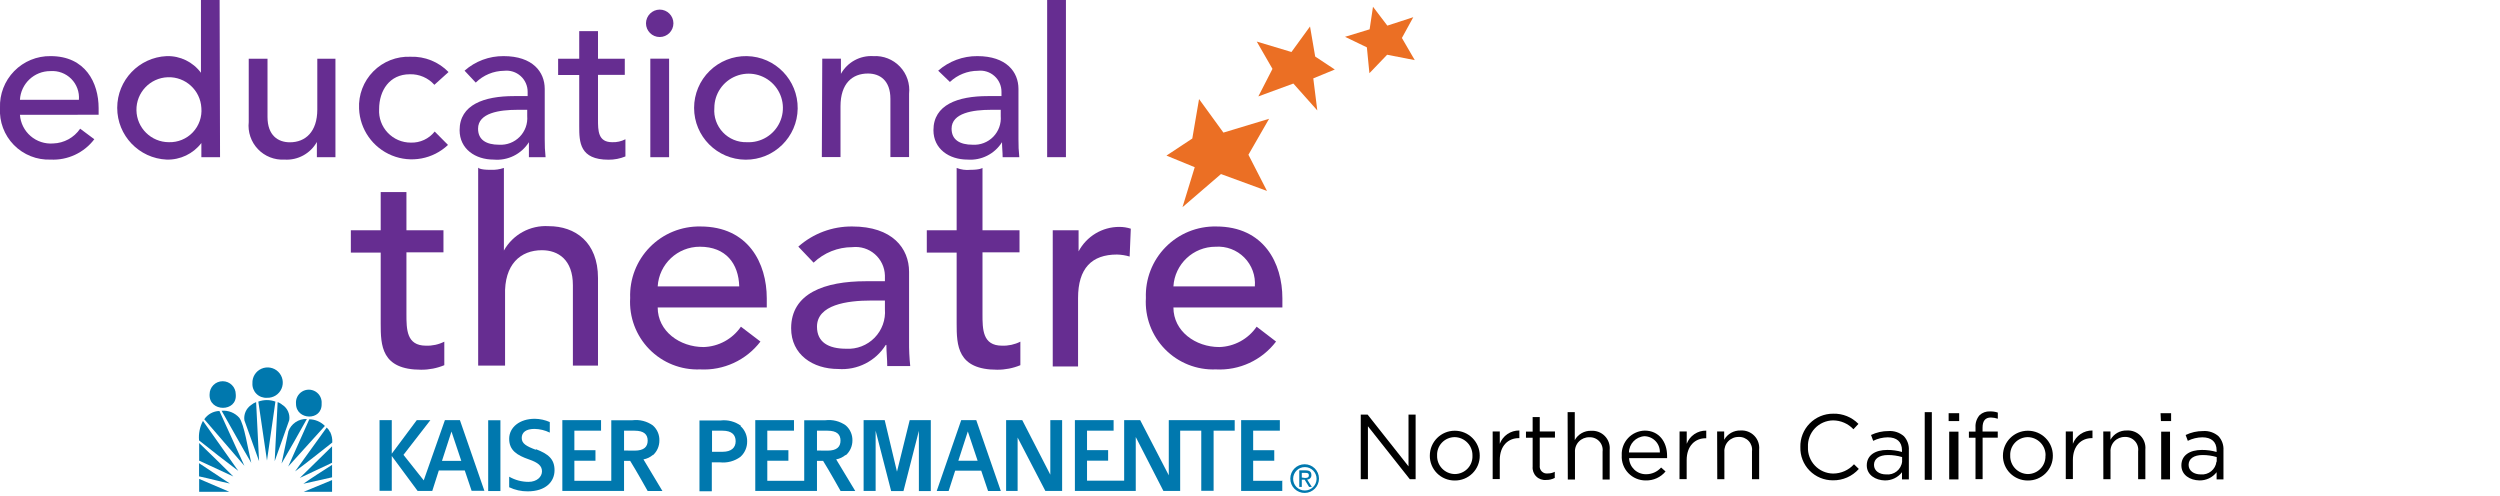 <svg height="47" viewBox="0 0 237 47" width="237" xmlns="http://www.w3.org/2000/svg"><g fill="none" fill-rule="nonzero"><path d="m112.1 19.64 3.65-3.14 4.36 1.6-1.76-3.43 1.96-3.41-4.33 1.31-2.31-3.18-.64 3.74-2.45 1.62 2.68 1.1z" fill="#eb6f24"/><path d="m124.88 10.47-2.27-2.55-3.32 1.22 1.34-2.61-1.49-2.59 3.29.99 1.76-2.42.49 2.85 1.86 1.23-2.04.84z" fill="#eb6f24"/><path d="m129.82 6.94 1.68-1.75 2.62.51-1.22-2.1 1.08-1.97-2.46.8-1.36-1.79-.32 2.14-2.33.71 2.07 1z" fill="#eb6f24"/><path d="m1.89 10.88c.054.78.417 1.506 1.008 2.016s1.363.764 2.142.704c1.028-.031 1.979-.551 2.56-1.4l1.34 1c-.977 1.287-2.526 2.009-4.14 1.93-1.305.05-2.571-.453-3.486-1.387-.914-.933-1.392-2.209-1.314-3.513-.05-1.298.437-2.559 1.344-3.487.908-.929 2.157-1.443 3.456-1.423 3.29 0 4.55 2.52 4.55 4.93v.63zm5.59-1.42c.061-.735-.204-1.459-.723-1.982-.519-.523-1.242-.793-1.977-.738-1.534-.008-2.805 1.188-2.89 2.72z" fill="#662d91"/><path d="m20.86 14.9h-1.77v-1.34c-.781 1.022-2.005 1.606-3.29 1.57-2.623-.118-4.688-2.279-4.688-4.905 0-2.626 2.066-4.787 4.688-4.905 1.277-.037 2.491.553 3.25 1.58v-6.9h1.77zm-1.77-4.67c-.093-1.676-1.51-2.969-3.187-2.908s-2.997 1.453-2.968 3.132c.029 1.678 1.397 3.024 3.075 3.026.855.026 1.68-.314 2.268-.935s.884-1.463.812-2.315z" fill="#662d91"/><path d="m31.8 14.9h-1.76v-1.44c-.617 1.101-1.811 1.75-3.07 1.67-.945.055-1.867-.308-2.52-.994-.653-.686-.971-1.624-.87-2.566v-6h1.78v5.52c0 1.75 1 2.4 2.12 2.4 1.48 0 2.6-1 2.6-3.11v-4.81h1.72z" fill="#662d91"/><path d="m41.18 8.04c-.591-.661-1.444-1.027-2.33-1-1.93 0-2.91 1.55-2.91 3.31-.047.825.248 1.632.816 2.232s1.358.939 2.184.938c.881.031 1.723-.359 2.27-1.05l1.26 1.27c-1.424 1.346-3.503 1.736-5.319.997-1.815-.739-3.031-2.469-3.111-4.427-.069-1.319.422-2.605 1.35-3.543s2.21-1.442 3.53-1.387c1.351-.047 2.659.479 3.6 1.45z" fill="#662d91"/><path d="m44.04 6.7c1.021-.901 2.339-1.392 3.7-1.38 2.76 0 3.9 1.5 3.9 3.11v4.77c-.007.568.02 1.135.08 1.7h-1.58c0-.48 0-.95 0-1.42-.715 1.133-2.005 1.771-3.34 1.65-1.73 0-3.23-1-3.23-2.79 0-2.41 2.31-3.23 5.15-3.23h1.3v-.4c.004-.573-.238-1.12-.665-1.502s-.996-.564-1.565-.498c-1.008.011-1.972.412-2.69 1.12zm5 3.71c-1.67 0-3.72.29-3.72 1.79 0 1.06.78 1.52 2 1.52.728.043 1.44-.232 1.95-.754s.769-1.239.71-1.966v-.59z" fill="#662d91"/><path d="m59.23 7.1h-2.54v4.23c0 1.05 0 2.15 1.34 2.15.437.019.872-.078 1.26-.28v1.63c-.508.208-1.051.313-1.6.31-2.74 0-2.78-1.67-2.78-3.17v-4.86h-2v-1.54h2v-2.62h1.78v2.62h2.54z" fill="#662d91"/><path d="m62.54.91c.718 0 1.3.582 1.3 1.3s-.582 1.3-1.3 1.3-1.3-.582-1.3-1.3c.005-.716.584-1.295 1.3-1.3zm-.89 4.65h1.78v9.34h-1.78z" fill="#662d91"/><path d="m70.8 5.32c2.699.049 4.852 2.269 4.82 4.969-.033 2.7-2.239 4.866-4.939 4.85-2.7-.016-4.88-2.209-4.881-4.909-0-1.318.529-2.581 1.47-3.504.94-.923 2.212-1.43 3.53-1.406zm0 8.16c1.328.07 2.564-.677 3.121-1.884s.323-2.632-.592-3.597c-.915-.965-2.325-1.276-3.56-.784-1.235.491-2.047 1.686-2.049 3.015-.072.852.224 1.694.812 2.315s1.413.961 2.268.935z" fill="#662d91"/><path d="m77.95 5.56h1.77v1.44c.616-1.103 1.809-1.756 3.07-1.68.947-.056 1.871.309 2.525.997s.97 1.63.865 2.573v6h-1.77v-5.52c0-1.75-1-2.4-2.13-2.4-1.48 0-2.6.94-2.6 3.11v4.81h-1.77z" fill="#662d91"/><path d="m88.94 6.7c1.026-.9 2.346-1.391 3.71-1.38 2.76 0 3.9 1.5 3.9 3.11v4.77c-.007.568.02 1.135.08 1.7h-1.58c0-.48-.06-.95-.06-1.42-.699 1.115-1.958 1.75-3.27 1.65-1.73 0-3.23-1-3.23-2.79 0-2.41 2.31-3.23 5.14-3.23h1.31v-.4c.004-.573-.238-1.12-.665-1.502s-.996-.564-1.565-.498c-.989.002-1.94.381-2.66 1.06zm5 3.71c-1.68 0-3.73.29-3.73 1.79 0 1.06.79 1.52 2 1.52.728.043 1.44-.232 1.95-.754s.769-1.239.71-1.966v-.59z" fill="#662d91"/><path d="m99.27 0h1.78v14.9h-1.78z" fill="#662d91"/><g fill="#0078ae"><path d="m26.8 38.41c-.139-.128-.302-.227-.48-.29l-.28 5.6 1.38-3.89c.086-.561-.159-1.122-.63-1.44"/><path d="m24.49 38.07.82 5.59.8-5.59c-.523-.19-1.097-.19-1.62 0"/><path d="m23.8 38.4c-.468.324-.712.886-.63 1.45l1.39 3.87-.28-5.6c-.176.064-.338.159-.48.28"/><path d="m21.01 38.94c.93 1.62 1.88 3.37 2.81 4.94-.33-1.37-.66-3.64-1.14-4.28-.421-.472-1.04-.716-1.67-.66"/><path d="m19.37 39.75 3.8 4.41-2.37-5.2c-.579.016-1.115.31-1.44.79"/><path d="m27.33 40.94-.64 3c.82-1.41 1.62-2.81 2.4-4.22-.784-.032-1.498.45-1.76 1.19"/><g transform="translate(18 39)"><path d="m11.32.75-2 4.48 3.48-3.85c-.4-.408-.949-.635-1.52-.63"/><path d="m.87 2.75c1.24 1 2.47 1.94 3.72 2.89l-3.35-4.74c-.299.568-.428 1.211-.37 1.85"/></g><path d="m31.27 40.93c-.07-.153-.172-.29-.3-.4l-3 4.16c1.21-.9 2.37-1.82 3.53-2.74.019-.345-.05-.689-.2-1"/><path d="m18.88 43.67 3.24 1.5c-1.07-1.07-2.15-2.12-3.24-3.17z"/><path d="m31.48 43.83v-1.52l-3.06 3c1-.47 2-.94 3.06-1.44"/><path d="m18.87 45.16c1 .21 2 .49 2.92.68l-2.92-1.93z"/><path d="m31.48 45.25v-1.18c-.92.59-1.87 1.19-2.72 1.79z"/><path d="m18.88 46.62h2.85l-2.85-1.22z"/><path d="m31.48 46.62v-1.11l-2.68 1.11h2.64"/><path d="m30.49 38.27c.042-.46-.18-.905-.573-1.148s-.89-.243-1.283 0-.615.688-.573 1.148c0 1.58 2.49 1.67 2.43 0"/><path d="m22.35 37.38c0-.685-.555-1.24-1.24-1.24s-1.24.555-1.24 1.24c-.09 1.7 2.64 1.72 2.48 0"/><path d="m25.31 37.71c.594.024 1.141-.319 1.378-.863s.116-1.179-.305-1.597-1.057-.535-1.6-.294c-.543.241-.882.791-.853 1.385-.021.371.118.733.382.995.264.262.627.398.998.375"/><path d="m46.28 46.55h1.16v-6.71h-1.16z"/><path d="m41.9 43.69.9-2.78.93 2.78zm.27-3.84-2 5.69-1.92-2.42 2.55-3.29h-1.29l-2.37 3.18v-3.18h-1.16v6.7h1.16v-3.3l2.45 3.31h1.39l.62-1.94h2.46l.65 1.93h1.21l-2.32-6.7h-1.43z"/><path d="m85.03 44.7-1.16-4.87h-2v6.71h1.14v-5.71l1.47 5.72h1.17s1.46-5.71 1.46-5.71v5.71h1.13v-6.72h-2l-1.2 4.86"/><path d="m90.85 43.68.9-2.78.93 2.78zm.27-3.84-2.32 6.71h1.13l.62-1.93h2.47l.65 1.93h1.21l-2.33-6.72h-1.43z"/><path d="m99.58 45.02-2.67-5.19h-1.53v6.71h1.09v-5.06l2.63 5.06h1.59v-6.71h-1.12v5.18"/><path d="m121.53 45.58h-2.73v-1.9h2v-1h-2v-1.85h2.53v-1h-3.67v6.71h3.9v-1"/><path d="m110.97 39.83h-.17v5.23l-2.71-5.23h-1.52v5.74h-3.52v-1.9h2v-1h-2v-1.84h2.52v-1h-3.67v6.71h5.77v-5.11l2.62 5.11h1.59v-5.71h2v5.7h1.17v-5.7h2v-1z"/><path d="m77.45 42.71v-1.88h1c.88 0 1.23.35 1.23.94s-.35.95-1.23.95zm2.72.46c.41-.358.643-.876.64-1.42.011-.543-.22-1.064-.63-1.42-.562-.401-1.255-.576-1.94-.49h-2v2.84 2.9h-3.5v-1.9h2v-1h-2v-1.85h2.53v-1h-3.67v6.71h5.85v-2.85h.58c.53.84 1.66 2.86 1.66 2.86h1.39l-1.81-3c.333-.061.644-.209.9-.43z"/><path d="m59.16 42.71v-1.88h1c.88 0 1.24.35 1.24.94s-.35.95-1.24.95zm2.72.46c.407-.359.637-.877.63-1.42.014-.542-.213-1.062-.62-1.42-.563-.4-1.255-.575-1.94-.49h-2v2.84 2.9h-3.5v-1.9h2v-1h-2v-1.85h2.53v-1h-3.67v6.71h5.85v-2.85h.58c.53.84 1.66 2.86 1.66 2.86h1.4l-1.8-3c.334-.058.645-.207.9-.43z"/><path d="m68.5 42.83h-1v-2h1c.88 0 1.24.4 1.24 1s-.4 1-1.24 1zm1.75-2.46c-.559-.409-1.252-.591-1.94-.51h-2v6.71h1.17v-2.74h.78c.686.075 1.375-.111 1.93-.52.415-.371.648-.904.64-1.46.014-.555-.217-1.089-.63-1.46z"/><path d="m50.8 42.64c-.91-.34-1.34-.59-1.34-1.12s.4-.86 1.21-.86c.503.009.998.128 1.45.35v-1c-.448-.197-.931-.303-1.42-.31-1.44 0-2.43.81-2.43 1.9s.74 1.56 1.87 1.95c.87.3 1.24.61 1.24 1.13s-.48 1-1.28 1c-.642-.001-1.273-.17-1.83-.49v1c.546.261 1.145.394 1.75.39 1.73 0 2.55-.93 2.55-2s-.6-1.55-1.77-2"/><path d="m123.41 45.27v-.44h.33c.16 0 .34 0 .34.23s-.18.25-.38.25zm0 .2h.27l.42.69h.26l-.44-.7c.111 0.0.218-.046.294-.128s.114-.191.106-.302c0-.31-.18-.44-.55-.44h-.6v1.57h.24zm.29 1.26c.748-.011 1.347-.625 1.34-1.373-.007-.748-.618-1.35-1.367-1.347s-1.353.611-1.353 1.36c-.003.365.142.716.402.972.26.256.613.396.978.388zm-1.11-1.36c.011-.61.513-1.097 1.123-1.09.61.007 1.1.506 1.097 1.116-.004.61-.499 1.103-1.11 1.103-.299.003-.586-.116-.795-.329-.209-.213-.323-.502-.315-.801z"/></g><path d="m96.65 23.92h-3.51v5.85c0 1.44 0 3 1.85 3 .603.022 1.201-.109 1.74-.38v2.23c-.697.289-1.445.435-2.2.43-3.78 0-3.84-2.31-3.84-4.38v-6.72h-2.83v-2.12h2.83v-5.91c.416.165.865.227 1.31.18.92 0 1.14-.18 1.14-.18v5.91h3.51z" fill="#662d91"/><path d="m45.33 15.89s.09.21 1.17.21c.431.02.862-.041 1.27-.18v7.83c.853-1.52 2.5-2.418 4.24-2.31 2.51 0 4.68 1.5 4.68 4.92v8.3h-2.38v-7.62c0-2.42-1.39-3.32-2.94-3.32-2 0-3.59 1.31-3.49 4.3v6.64h-2.55z" fill="#662d91"/><path d="m62.35 29.15c0 2.25 2.09 3.75 4.35 3.75 1.42-.041 2.736-.758 3.54-1.93l1.85 1.41c-1.354 1.77-3.494 2.758-5.72 2.64-1.804.071-3.554-.624-4.817-1.914-1.263-1.29-1.922-3.054-1.813-4.856-.066-1.797.61-3.542 1.87-4.824 1.26-1.283 2.992-1.99 4.79-1.956 4.55 0 6.29 3.49 6.29 6.81v.87zm7.73-2c-.06-2.15-1.26-3.76-3.73-3.76-2.119-.004-3.873 1.645-4 3.76z" fill="#662d91"/><path d="m75.68 23.38c1.408-1.247 3.229-1.928 5.11-1.91 3.81 0 5.39 2.07 5.39 4.3v6.59c-.009.781.028 1.563.11 2.34h-2.18c0-.66-.08-1.31-.08-2h-.06c-.962 1.54-2.7 2.418-4.51 2.28-2.4 0-4.46-1.36-4.46-3.86 0-3.32 3.18-4.46 7.1-4.46h1.79v-.55c-.023-.777-.37-1.508-.957-2.018-.587-.509-1.36-.749-2.133-.662-1.367 0-2.681.527-3.67 1.47zm6.91 5.11c-2.31 0-5.14.41-5.14 2.48 0 1.47 1.08 2.09 2.77 2.09 1.004.058 1.984-.321 2.688-1.04.704-.719 1.062-1.707.982-2.71v-.82z" fill="#662d91"/><path d="m42.04 23.92h-3.51v5.85c0 1.44 0 3 1.85 3 .603.023 1.202-.108 1.74-.38v2.23c-.697.289-1.445.435-2.2.43-3.78 0-3.83-2.31-3.83-4.38v-6.72h-2.83v-2.12h2.83v-3.62h2.44v3.62h3.51z" fill="#662d91"/><path d="m99.8 21.83h2.45v2c.757-1.429 2.243-2.322 3.86-2.32.37-.001.738.056 1.09.17l-.11 2.64c-.39-.115-.793-.179-1.2-.19-2.39 0-3.69 1.3-3.69 4.13v6.48h-2.4z" fill="#662d91"/><path d="m111.24 29.15c0 2.25 2.09 3.75 4.35 3.75 1.42-.041 2.736-.758 3.54-1.93l1.84 1.41c-1.348 1.772-3.487 2.76-5.71 2.64-1.804.071-3.554-.624-4.817-1.914-1.263-1.29-1.922-3.054-1.813-4.856-.066-1.797.61-3.542 1.87-4.824 1.26-1.283 2.992-1.99 4.79-1.956 4.54 0 6.28 3.49 6.28 6.81v.87zm7.72-2c.081-1.013-.283-2.011-.998-2.733-.715-.722-1.708-1.097-2.722-1.027-2.119-.004-3.873 1.645-4 3.76z" fill="#662d91"/><g fill="#000" transform="translate(129 39)"><path d="m0 .305h.65l3.877 4.906v-4.906h.674v6.125h-.551l-3.971-5.022v5.022h-.679z"/><path d="m6.548 4.19c0-1.302 1.059-2.357 2.366-2.357 1.307 0 2.366 1.055 2.366 2.357.008.63-.24 1.236-.688 1.681s-1.057.691-1.69.681c-.629.003-1.232-.245-1.675-.69s-.688-1.047-.68-1.673zm4.041 0c.011-.455-.161-.896-.478-1.225-.317-.329-.752-.518-1.209-.525-.457.003-.893.191-1.207.521-.314.33-.479.774-.457 1.229-.014.455.156.897.472 1.226.316.329.752.518 1.209.524.458-.001.895-.189 1.211-.519.315-.331.481-.775.459-1.231z"/><path d="m12.505 1.904h.674v1.167c.289-.768 1.033-1.273 1.857-1.26v.723h-.053c-.996 0-1.804.712-1.804 2.077v1.802h-.674z"/><path d="m16.295 5.229v-2.73h-.633v-.583h.633v-1.377h.674v1.365h1.441v.583h-1.441v2.643c-.028.209.044.419.195.567s.363.217.572.185c.228.003.454-.051.656-.158v.583c-.251.131-.531.197-.814.193-.349.035-.695-.088-.943-.334s-.373-.59-.34-.938z"/><path d="m19.61.072h.679v2.648c.311-.56.91-.9 1.552-.881.485-.031.96.151 1.299.499.338.348.506.827.459 1.309v2.812h-.674v-2.643c.047-.355-.066-.712-.309-.976s-.591-.406-.95-.389c-.374-.007-.734.142-.992.411-.258.269-.391.634-.367 1.006v2.59h-.679z"/><path d="m24.741 4.155c-.027-.599.189-1.183.598-1.622.41-.439.979-.695 1.581-.712 1.347 0 2.12 1.067 2.12 2.386.006.074.006.148 0 .222h-3.602c.029.857.738 1.535 1.599 1.528.549.007 1.073-.226 1.435-.636l.422.373c-.459.557-1.151.871-1.874.852-.628.006-1.23-.248-1.662-.702-.432-.454-.655-1.066-.616-1.69zm3.614-.263c.014-.397-.131-.782-.404-1.071-.273-.289-.65-.458-1.049-.469-.821.049-1.465.721-1.476 1.54z"/><path d="m30.223 1.904h.679v1.167c.29-.764 1.031-1.264 1.851-1.248v.723h-.059c-.99 0-1.798.712-1.798 2.077v1.802h-.679z"/><path d="m33.784 1.904h.668v.787c.313-.561.914-.901 1.558-.881.485-.031.96.151 1.299.499.338.348.506.827.459 1.309v2.812h-.679v-2.643c.047-.354-.065-.71-.307-.973s-.588-.407-.946-.392c-.375-.009-.737.139-.996.409s-.393.636-.369 1.008v2.59h-.674z"/><path d="m41.674 3.385c-.022-.834.296-1.642.882-2.239s1.39-.932 2.228-.928c.9-.027 1.769.324 2.396.968l-.474.507c-.501-.533-1.2-.837-1.933-.84-.654.009-1.276.281-1.724.755s-.684 1.109-.654 1.759c-.032.652.203 1.289.652 1.765.448.476 1.071.751 1.726.761.757.001 1.479-.32 1.986-.881l.457.443c-.621.702-1.521 1.097-2.46 1.079-.833.004-1.631-.33-2.212-.924-.581-.594-.895-1.397-.869-2.226z"/><path d="m47.97 5.118c0-.957.791-1.464 1.945-1.464.472-.003.941.062 1.394.193v-.158c0-.811-.498-1.231-1.353-1.231-.478.006-.949.119-1.376.333l-.205-.554c.515-.248 1.08-.375 1.652-.373.537-.039 1.067.14 1.47.496.327.361.494.839.463 1.324v2.765h-.65v-.682c-.39.505-1.0.794-1.64.776-.843-.018-1.699-.496-1.699-1.423zm3.35-.35v-.438c-.433-.128-.883-.193-1.335-.193-.855 0-1.33.367-1.33.933 0 .583.527.904 1.142.904.755.085 1.437-.455 1.523-1.208z"/><path d="m53.464.072h.674v6.417h-.674z"/><path d="m55.731.171h1v.747h-1zm.053 1.75h.879v4.527h-.879z"/><path d="m58.279 2.499h-.627v-.583h.627v-.397c-.031-.425.111-.846.392-1.167.266-.243.618-.369.978-.35.253-.008.505.03.744.111v.583c-.212-.071-.433-.11-.656-.117-.527 0-.791.315-.791.963v.367h1.441v.583h-1.435v3.932h-.674z"/><path d="m60.879 4.19c0-1.302 1.059-2.357 2.366-2.357s2.366 1.055 2.366 2.357c.008.63-.24 1.236-.688 1.681s-1.057.691-1.69.681c-.629.003-1.232-.245-1.675-.69-.443-.444-.688-1.047-.68-1.673zm4.041 0c.011-.455-.161-.896-.478-1.225-.317-.329-.752-.518-1.209-.525-.457.003-.893.191-1.207.521-.314.33-.479.774-.457 1.229-.014.455.156.897.472 1.226s.752.518 1.209.524c.456-.004.89-.193 1.203-.523s.477-.773.455-1.227z"/><path d="m66.836 1.904h.674v1.167c.289-.768 1.033-1.273 1.857-1.26v.723h-.053c-.996 0-1.804.712-1.804 2.077v1.802h-.674z"/><path d="m70.391 1.904h.679v.787c.311-.56.91-.9 1.552-.881.485-.031.96.151 1.299.499.338.348.506.827.459 1.309v2.812h-.685v-2.643c.047-.355-.066-.712-.309-.976s-.591-.406-.95-.389c-.374-.007-.734.142-.992.411-.258.269-.391.634-.367 1.006v2.59h-.679z"/><path d="m75.821.171h1v.747h-.964zm.058 1.75h.839v4.527h-.839z"/><path d="m77.795 5.118c0-.957.791-1.464 1.945-1.464.472-.003.941.062 1.394.193v-.158c0-.811-.498-1.231-1.353-1.231-.478.006-.949.119-1.376.333l-.205-.554c.515-.248 1.08-.375 1.652-.373.537-.039 1.067.14 1.47.496.327.361.494.839.463 1.324v2.765h-.65v-.682c-.39.505-1.0.794-1.64.776-.867-.018-1.699-.496-1.699-1.423zm3.35-.35v-.438c-.433-.128-.883-.193-1.335-.193-.855 0-1.33.367-1.33.933 0 .583.527.904 1.142.904.747.072 1.414-.465 1.499-1.208z"/></g></g></svg>